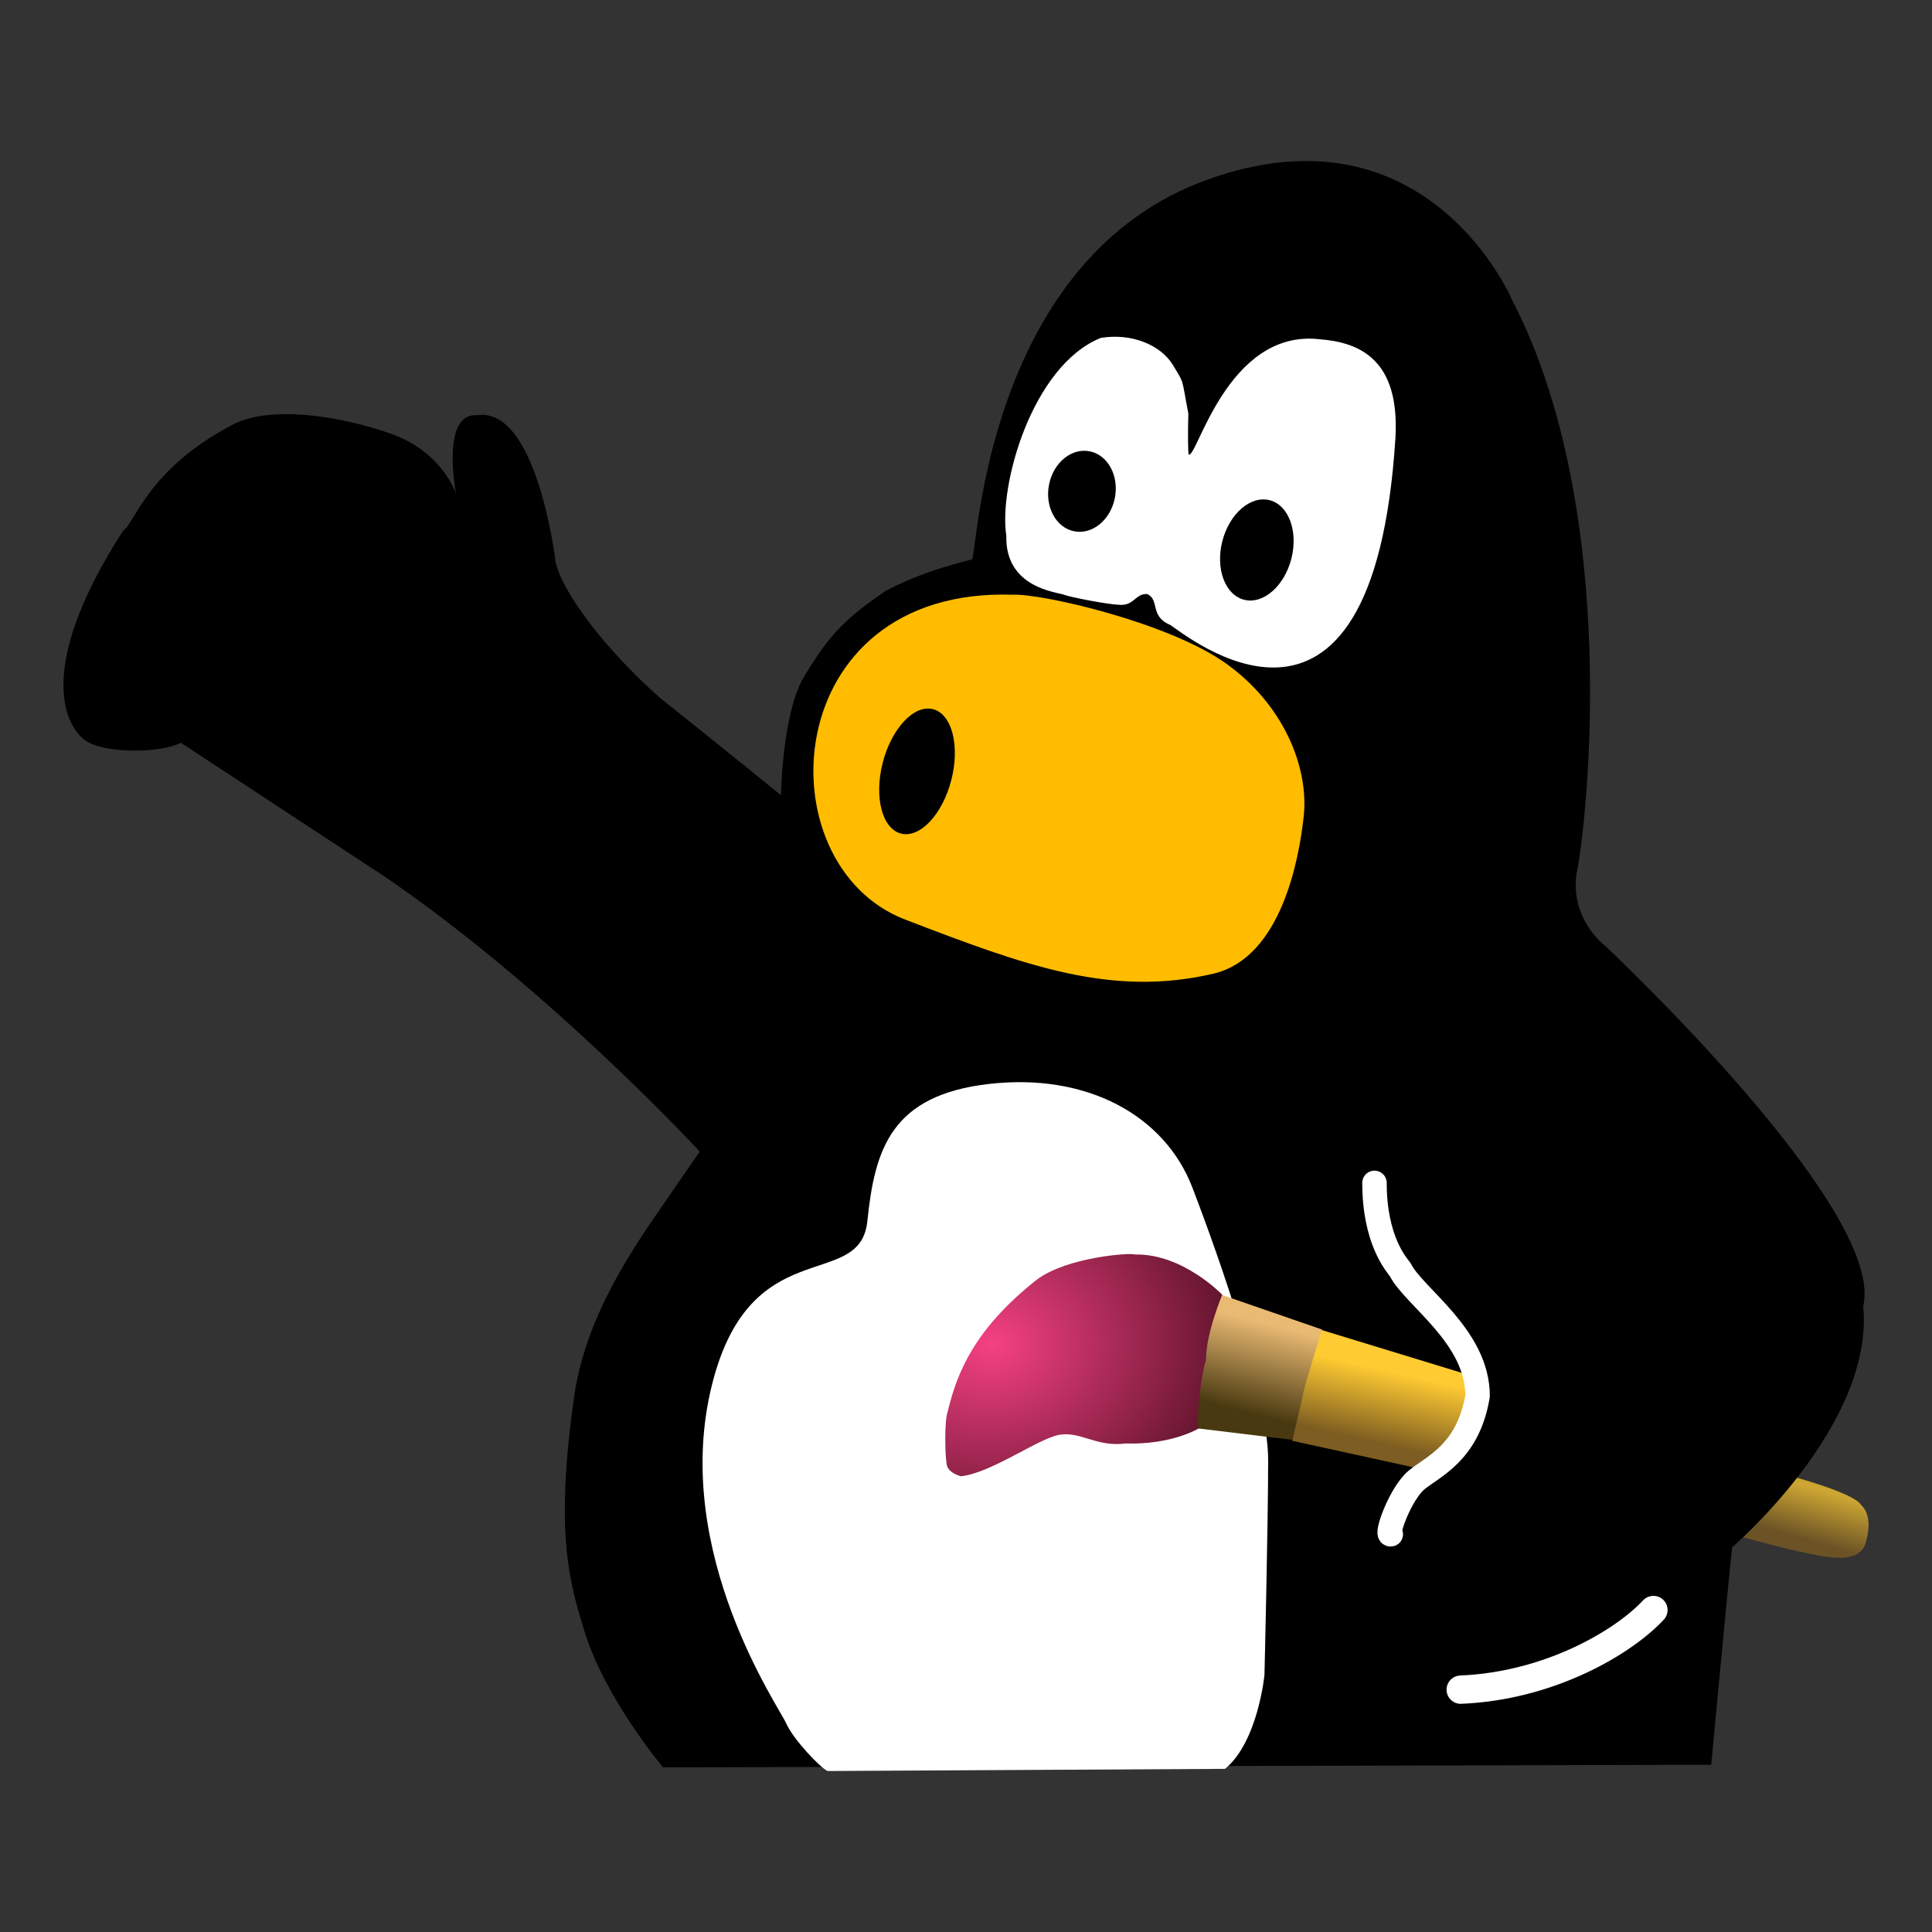 <?xml version="1.0" encoding="UTF-8" standalone="no"?>
<!-- Created with Inkscape (http://www.inkscape.org/) -->
<svg
   xmlns:dc="http://purl.org/dc/elements/1.1/"
   xmlns:cc="http://creativecommons.org/ns#"
   xmlns:rdf="http://www.w3.org/1999/02/22-rdf-syntax-ns#"
   xmlns:svg="http://www.w3.org/2000/svg"
   xmlns="http://www.w3.org/2000/svg"
   xmlns:xlink="http://www.w3.org/1999/xlink"
   xmlns:sodipodi="http://sodipodi.sourceforge.net/DTD/sodipodi-0.dtd"
   xmlns:inkscape="http://www.inkscape.org/namespaces/inkscape"
   version="1.0"
   x="0"
   y="0"
   width="48"
   height="48"
   id="svg827"
   sodipodi:version="0.32"
   inkscape:version="0.46"
   sodipodi:docname="tuxpaint.svg"
   inkscape:output_extension="org.inkscape.output.svg.inkscape">
  <rect width="100%" height="100%" fill="#333333" stroke="none"/>
  <sodipodi:namedview
     inkscape:window-height="788"
     inkscape:window-width="1272"
     inkscape:pageshadow="2"
     inkscape:pageopacity="0.0"
     guidetolerance="10.0"
     gridtolerance="10.0"
     objecttolerance="10.0"
     borderopacity="1.0"
     bordercolor="#666666"
     pagecolor="#ffffff"
     id="base"
     showgrid="false"
     inkscape:zoom="8.4837712"
     inkscape:cx="16.170629"
     inkscape:cy="20.33373"
     inkscape:window-x="0"
     inkscape:window-y="24"
     inkscape:current-layer="svg827" />
  <defs
     id="defs829">
    <inkscape:perspective
       sodipodi:type="inkscape:persp3d"
       inkscape:vp_x="0 : 526.18109 : 1"
       inkscape:vp_y="0 : 1000 : 0"
       inkscape:vp_z="744.09448 : 526.18109 : 1"
       inkscape:persp3d-origin="372.04724 : 350.78739 : 1"
       id="perspective44" />
    <linearGradient
       id="linearGradient888">
      <stop
         style="stop-color:#ffe06c;stop-opacity:1;"
         offset="0"
         id="stop889" />
      <stop
         style="stop-color:#dea400;stop-opacity:1;"
         offset="1"
         id="stop890" />
    </linearGradient>
    <linearGradient
       id="linearGradient882">
      <stop
         style="stop-color:#f54182;stop-opacity:1;"
         offset="0"
         id="stop883" />
      <stop
         style="stop-color:#350714;stop-opacity:1;"
         offset="1"
         id="stop884" />
    </linearGradient>
    <linearGradient
       id="linearGradient869">
      <stop
         style="stop-color:#ffcb7e;stop-opacity:1;"
         offset="0"
         id="stop870" />
      <stop
         style="stop-color:#6a5318;stop-opacity:1;"
         offset="1"
         id="stop871" />
    </linearGradient>
    <linearGradient
       id="linearGradient842">
      <stop
         style="stop-color:#e9ba73;stop-opacity:1;"
         offset="0"
         id="stop843" />
      <stop
         style="stop-color:#493910;stop-opacity:1;"
         offset="1"
         id="stop844" />
    </linearGradient>
    <linearGradient
       id="linearGradient837">
      <stop
         style="stop-color:#7d5d21;stop-opacity:1;"
         offset="0"
         id="stop838" />
      <stop
         style="stop-color:#ffcb32;stop-opacity:1;"
         offset="1"
         id="stop839" />
    </linearGradient>
    <radialGradient
       cx="381.299"
       cy="593.756"
       r="113.255"
       fx="386.178"
       fy="596.015"
       id="radialGradient840"
       xlink:href="#linearGradient882"
       gradientTransform="scale(1.117,0.896)"
       gradientUnits="userSpaceOnUse" />
    <radialGradient
       cx="0.349"
       cy="0.445"
       r="0.57"
       fx="0.349"
       fy="0.445"
       id="radialGradient841"
       xlink:href="#linearGradient888"
       spreadMethod="pad" />
    <linearGradient
       x1="585.473"
       y1="489.436"
       x2="578.429"
       y2="521.898"
       id="linearGradient845"
       xlink:href="#linearGradient842"
       gradientTransform="scale(0.929,1.077)"
       gradientUnits="userSpaceOnUse" />
    <linearGradient
       x1="513.003"
       y1="645.421"
       x2="521.721"
       y2="615.196"
       id="linearGradient864"
       xlink:href="#linearGradient837"
       gradientTransform="scale(1.129,0.886)"
       gradientUnits="userSpaceOnUse" />
    <linearGradient
       x1="540.405"
       y1="790.112"
       x2="551.287"
       y2="768.246"
       id="linearGradient874"
       xlink:href="#linearGradient837"
       gradientTransform="scale(1.318,0.759)"
       gradientUnits="userSpaceOnUse" />
    <linearGradient
       x1="0.278"
       y1="0.695"
       x2="0.424"
       y2="0.961"
       id="linearGradient880"
       xlink:href="#linearGradient882" />
    <linearGradient
       x1="0.525"
       y1="0.578"
       x2="0.506"
       y2="0.789"
       id="linearGradient886"
       xlink:href="#linearGradient882" />
  </defs>
  <g
     style="font-size:12px"
     id="g626"
     transform="matrix(6.3957933e-2,0,0,6.3957933e-2,-0.354,3.073)">
    <path
       d="M 732.256,582.451 C 762.441,590.277 767.658,594.376 768.776,596.239 C 772.502,599.593 771.757,605.928 771.012,608.909 C 770.267,611.89 769.894,618.971 753.125,615.99 C 736.355,613.008 712.133,605.555 712.133,605.555 L 730.393,583.569"
       transform="translate(-40.246,-59.624)"
       style="fill:url(#linearGradient874);fill-opacity:0.75;fill-rule:evenodd;stroke-width:1pt"
       id="path875" />
    <path
       d="M 303.342,698.123 C 303.342,698.123 280.616,671.03 272.805,645.191 C 267.383,627.26 261.101,608.616 268.733,554.596 C 273.243,522.673 291.666,496.491 304.323,478.144 L 317.593,458.91 C 317.593,458.91 259.855,396.314 195.566,352.326 L 116.044,300.114 C 107.9,304.185 88.56,304.185 80.416,300.114 C 72.273,296.042 57.513,273.648 93.649,217.662 C 97.721,215.626 102.811,194.249 135.384,176.945 C 149.635,168.801 177.119,172.873 197.478,179.998 C 217.836,187.124 222.926,203.411 222.926,203.411 C 222.926,203.411 216.819,171.855 231.07,172.873 C 254.482,169.31 261.607,229.877 261.607,229.877 C 264.101,241.588 280.948,263.977 302.324,282.809 C 318.102,295.297 349.149,320.472 349.149,320.472 C 349.149,320.472 349.658,287.899 358.31,274.157 C 368.293,257.312 375.106,251.253 389.866,241.074 C 400.554,235.475 411.243,231.913 423.458,228.859 C 425.494,223.769 429.565,111.797 515.071,81.259 C 600.577,50.722 633.151,128.084 633.151,128.084 C 675.904,210.536 662.162,332.687 658.09,351.519 C 656.054,368.824 668.778,378.494 668.778,378.494 C 668.778,378.494 778.715,481.305 769.553,518.968 C 773.625,561.721 726.8,605.492 718.657,612.617 C 717.639,620.761 710.513,697.105 710.513,697.105 L 303.342,698.123 z"
       transform="translate(-40.246,-59.624)"
       style="fill-rule:evenodd;stroke-width:1pt"
       id="path846" />
    <path
       d="M 473.336,142.844 C 485.551,140.808 496.84,145.753 501.42,153.387 C 506.001,161.021 504.629,157.831 507.401,172.256 C 507.173,179.825 507.282,186.261 507.473,188.07 C 510.455,190.874 522.197,139.281 558.333,143.353 C 573.998,144.546 589.54,151.249 587.853,181.525 C 579.201,319.454 505.481,257.406 500.301,254.298 C 492.264,250.944 496.395,244.58 491.391,242.318 C 486.554,242.137 486.412,247.244 480.029,246.471 C 476.694,246.425 461.63,243.619 459.085,242.601 C 456.54,241.583 436.182,240.056 436.691,219.697 C 433.637,200.357 446.589,153.76 473.336,142.844 z"
       transform="translate(-40.246,-59.624)"
       style="fill:#ffffff;fill-rule:evenodd;stroke-width:1pt"
       id="path853" />
    <path
       d="M 482.954,202.721 C 482.954,194.283 477.198,187.443 470.097,187.443 C 462.997,187.443 457.241,194.283 457.241,202.721 C 457.241,211.159 462.997,218 470.097,218 C 477.198,218 482.954,211.159 482.954,202.721 L 482.954,202.721 z"
       transform="matrix(-0.993,-0.209,0.205,-1.015,851.07,446.811)"
       style="fill-rule:evenodd;stroke-width:1pt"
       id="path876" />
    <path
       d="M 439.236,242.601 C 450.433,242.092 499.293,253.289 521.688,269.067 C 544.082,284.845 554.262,309.275 552.226,328.616 C 550.4,345.505 543.485,383.134 517.616,389.691 C 477.627,399.19 443.966,386.682 397.501,368.824 C 341.977,347.68 347.622,239.547 439.236,242.601 z"
       transform="translate(-40.246,-59.624)"
       style="fill:#ffbc00;fill-rule:evenodd;stroke-width:1pt"
       id="path844" />
    <path
       d="M 420.404,312.838 C 420.408,299.059 414.254,287.885 406.662,287.885 C 399.07,287.885 392.916,299.059 392.92,312.838 C 392.916,326.617 399.07,337.791 406.662,337.791 C 414.254,337.791 420.408,326.617 420.404,312.838 z"
       transform="matrix(0.968,0.25,-0.25,0.968,46.315,-152.896)"
       style="fill-rule:evenodd;stroke-width:1pt"
       id="path847" />
    <path
       d="M 367.216,699.535 C 364.449,698.217 354.016,687.432 351.147,680.954 C 348.277,674.476 307.382,615.454 321.731,552.113 C 336.08,488.772 379.844,513.964 382.714,485.893 C 385.584,457.821 392.041,436.947 430.066,432.629 C 468.09,428.31 498.223,444.865 508.985,472.937 C 519.746,501.008 538.4,554.272 538.4,578.745 C 538.4,603.217 536.965,662.24 536.965,662.24 C 536.965,662.24 534.44,688.219 521.655,698.695 L 367.216,699.535 z"
       transform="translate(-40.246,-59.624)"
       style="fill:#ffffff;fill-rule:evenodd;stroke-width:0.998pt"
       id="path850" />
    <path
       d="M 572.958,608.308 C 607.86,606.847 636.432,589.629 647.813,577.372"
       style="fill:none;fill-rule:evenodd;stroke:#ffffff;stroke-width:11;stroke-linecap:round;stroke-linejoin:round"
       id="path851" />
    <path
       d="M 558.602,528.044 L 617.108,545.932 L 614.872,564.191 L 598.848,582.451 L 547.795,571.272 L 551.149,548.167 L 558.602,528.044 z"
       transform="translate(-40.246,-59.624)"
       style="fill:url(#linearGradient864);fill-rule:evenodd;stroke-width:1pt"
       id="path861" />
    <path
       d="M 579.707,471.075 C 579.707,493.209 588.139,502.695 589.72,504.803 C 594.99,515.343 619.759,530.626 619.759,553.815 C 616.07,575.949 602.368,581.219 596.044,586.489 C 589.72,591.759 583.923,608.096 586.031,607.569"
       transform="translate(-40.246,-59.624)"
       style="fill:none;fill-opacity:0.75;fill-rule:evenodd;stroke:#ffffff;stroke-width:9.5;stroke-linecap:round;stroke-linejoin:round"
       id="path854" />
    <path
       d="M 510.902,566.427 L 510.902,566.427 C 508.294,541.46 519.473,514.256 519.473,514.256 L 559.347,528.044 C 559.347,528.044 552.639,549.285 551.894,553.385 C 551.149,557.484 547.795,570.899 547.795,570.899 L 510.902,566.427 z"
       transform="translate(-40.246,-59.624)"
       style="fill:url(#linearGradient845);fill-rule:evenodd;stroke-width:1pt"
       id="path862" />
    <path
       d="M 507.191,168.901 C 509.887,158.212 506.059,148.064 498.642,146.236 C 491.225,144.408 483.027,151.591 480.331,162.281 C 477.635,172.97 481.462,183.118 488.879,184.946 C 496.296,186.774 504.495,179.591 507.191,168.901 L 507.191,168.901 z"
       style="fill-rule:evenodd;stroke-width:1pt"
       id="path877" />
    <path
       d="M 419.022,585.032 C 430.574,583.914 449.026,570.434 457.224,568.944 C 465.422,567.453 471.757,573.788 482.937,572.298 C 501.223,572.889 511.631,566.335 511.631,566.335 C 510.14,567.081 512.003,546.585 514.239,539.877 C 514.239,529.443 520.574,514.537 520.574,514.537 C 520.574,514.537 505.296,498.513 486.663,498.886 C 485.173,498.14 460.578,499.759 448.653,508.575 C 424.058,527.952 417.505,545.105 413.996,559.628 C 412.506,563.354 412.879,577.887 413.624,580.869 C 414.369,583.85 419.022,585.032 419.022,585.032 z"
       transform="translate(-40.246,-59.624)"
       style="fill:url(#radialGradient840);fill-rule:evenodd;stroke-width:1pt"
       id="path885" />
  </g>
</svg>
